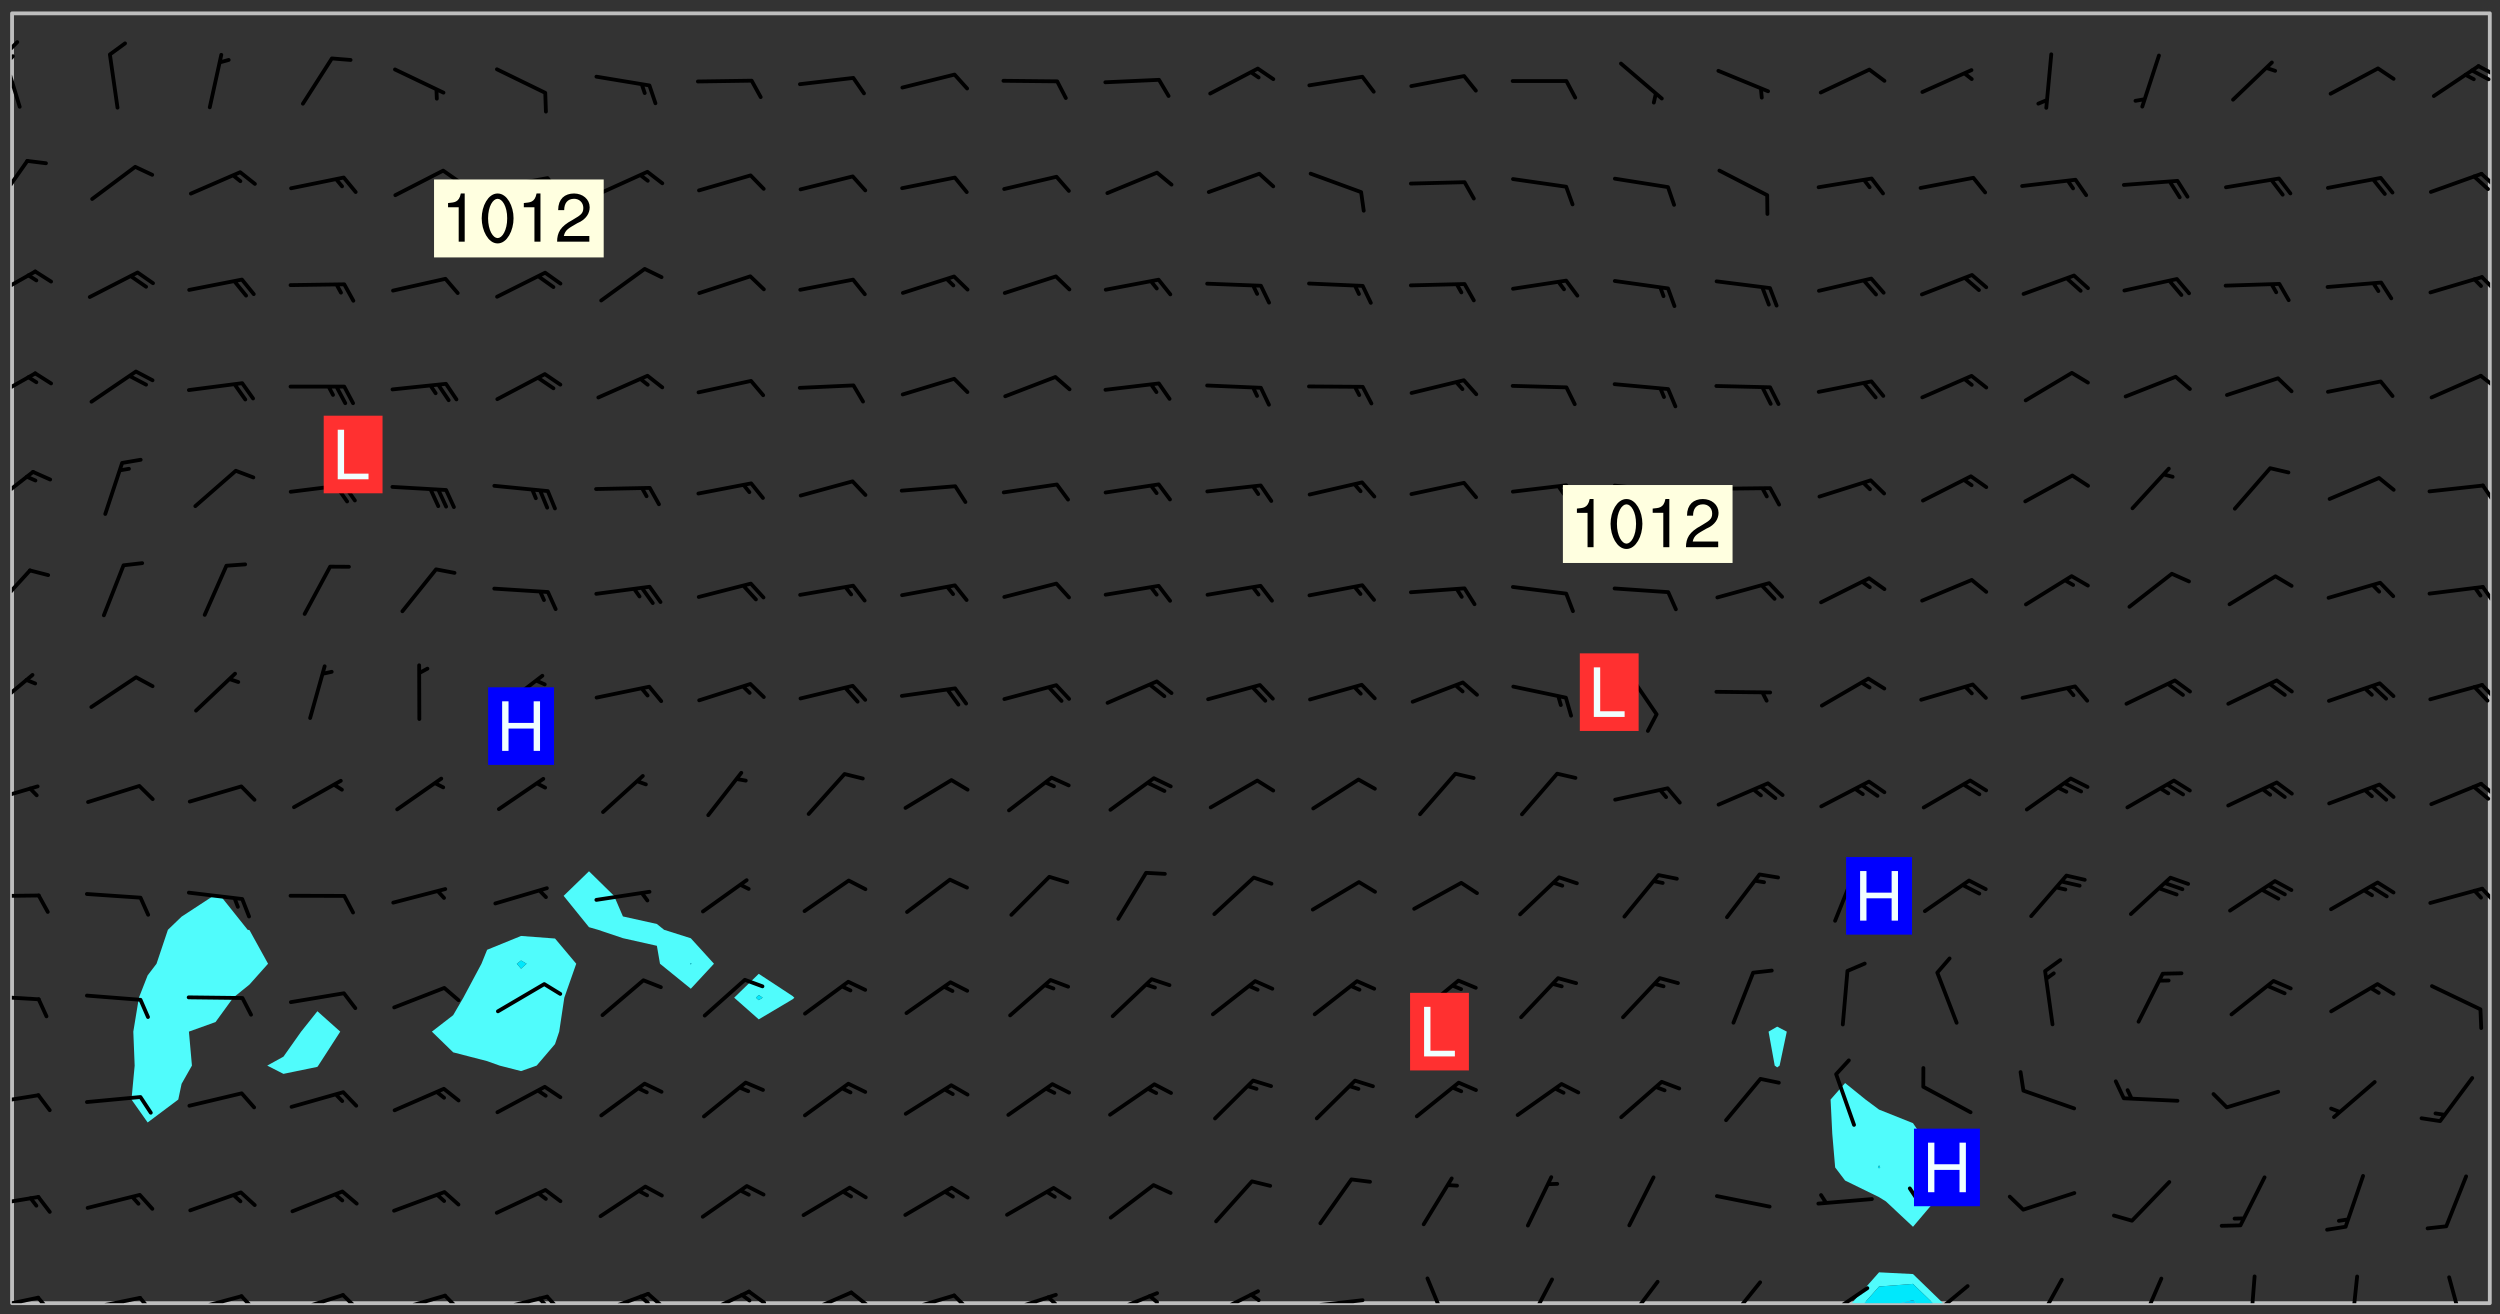 <svg xmlns="http://www.w3.org/2000/svg" role="img" xmlns:xlink="http://www.w3.org/1999/xlink" viewBox="142.45 309.95 326.84 171.84"><rect x="142.45" y="309.95" width="326.84" height="171.84" fill="#333333" stroke="none"/><defs><clipPath id="a"><path d="M144 311.672h1v168.656h-1zm0 0"/></clipPath><clipPath id="b"><path d="M144 311.672h324v168.656H144zm0 0"/></clipPath><clipPath id="c"><path d="M384 476h13v4.328h-13zm0 0"/></clipPath><clipPath id="d"><path d="M386 477h10v3.328h-10zm0 0"/></clipPath><clipPath id="e"><path d="M390 479h3v1.328h-3zm0 0"/></clipPath><clipPath id="f"><path d="M467 311.672h1v168.656h-1zm0 0"/></clipPath><clipPath id="g"><path d="M144 479h4v1.328h-4zm0 0"/></clipPath><clipPath id="h"><path d="M147 479h3v1.328h-3zm0 0"/></clipPath><clipPath id="i"><path d="M153 479h9v1.328h-9zm0 0"/></clipPath><clipPath id="j"><path d="M160 479h3v1.328h-3zm0 0"/></clipPath><clipPath id="k"><path d="M166 479h9v1.328h-9zm0 0"/></clipPath><clipPath id="l"><path d="M173 479h3v1.328h-3zm0 0"/></clipPath><clipPath id="m"><path d="M180 479h8v1.328h-8zm0 0"/></clipPath><clipPath id="n"><path d="M187 479h3v1.328h-3zm0 0"/></clipPath><clipPath id="o"><path d="M193 479h8v1.328h-8zm0 0"/></clipPath><clipPath id="p"><path d="M200 479h3v1.328h-3zm0 0"/></clipPath><clipPath id="q"><path d="M206 479h9v1.328h-9zm0 0"/></clipPath><clipPath id="r"><path d="M213 479h3v1.328h-3zm0 0"/></clipPath><clipPath id="s"><path d="M212 479h3v1.328h-3zm0 0"/></clipPath><clipPath id="t"><path d="M220 478h8v2.328h-8zm0 0"/></clipPath><clipPath id="u"><path d="M226 478h4v2.328h-4zm0 0"/></clipPath><clipPath id="v"><path d="M225 479h3v1.328h-3zm0 0"/></clipPath><clipPath id="w"><path d="M233 478h8v2.328h-8zm0 0"/></clipPath><clipPath id="x"><path d="M240 478h3v2.328h-3zm0 0"/></clipPath><clipPath id="y"><path d="M239 478h2v2.328h-2zm0 0"/></clipPath><clipPath id="z"><path d="M247 478h7v2.328h-7zm0 0"/></clipPath><clipPath id="A"><path d="M253 478h3v2.328h-3zm0 0"/></clipPath><clipPath id="B"><path d="M260 479h8v1.328h-8zm0 0"/></clipPath><clipPath id="C"><path d="M266 479h4v1.328h-4zm0 0"/></clipPath><clipPath id="D"><path d="M273 478h8v2.328h-8zm0 0"/></clipPath><clipPath id="E"><path d="M279 479h2v1.328h-2zm0 0"/></clipPath><clipPath id="F"><path d="M286 478h8v2.328h-8zm0 0"/></clipPath><clipPath id="G"><path d="M292 479h2v1.328h-2zm0 0"/></clipPath><clipPath id="H"><path d="M300 478h8v2.328h-8zm0 0"/></clipPath><clipPath id="I"><path d="M305 478h3v2.328h-3zm0 0"/></clipPath><clipPath id="J"><path d="M313 479h8v1.328h-8zm0 0"/></clipPath><clipPath id="K"><path d="M328 476h4v4.328h-4zm0 0"/></clipPath><clipPath id="L"><path d="M341 476h5v4.328h-5zm0 0"/></clipPath><clipPath id="M"><path d="M354 477h6v3.328h-6zm0 0"/></clipPath><clipPath id="N"><path d="M367 477h6v3.328h-6zm0 0"/></clipPath><clipPath id="O"><path d="M380 478h7v2.328h-7zm0 0"/></clipPath><clipPath id="P"><path d="M380 480h2v.328h-2zm0 0"/></clipPath><clipPath id="Q"><path d="M394 477h6v3.328h-6zm0 0"/></clipPath><clipPath id="R"><path d="M408 477h5v3.328h-5zm0 0"/></clipPath><clipPath id="S"><path d="M421 476h5v4.328h-5zm0 0"/></clipPath><clipPath id="T"><path d="M436 476h2v4.328h-2zm0 0"/></clipPath><clipPath id="U"><path d="M449 476h2v4.328h-2zm0 0"/></clipPath><clipPath id="V"><path d="M462 476h3v4.328h-3zm0 0"/></clipPath><clipPath id="W"><path d="M144 466h4v2h-4zm0 0"/></clipPath><clipPath id="X"><path d="M144 452h4v3h-4zm0 0"/></clipPath><clipPath id="Y"><path d="M144 439h4v2h-4zm0 0"/></clipPath><clipPath id="Z"><path d="M144 426h4v2h-4zm0 0"/></clipPath><clipPath id="aa"><path d="M466 425h2v4h-2zm0 0"/></clipPath><clipPath id="ab"><path d="M144 412h4v3h-4zm0 0"/></clipPath><clipPath id="ac"><path d="M466 412h2v3h-2zm0 0"/></clipPath><clipPath id="ad"><path d="M465 412h3v3h-3zm0 0"/></clipPath><clipPath id="ae"><path d="M144 397h3v6h-3zm0 0"/></clipPath><clipPath id="af"><path d="M466 399h2v3h-2zm0 0"/></clipPath><clipPath id="ag"><path d="M144 384h3v6h-3zm0 0"/></clipPath><clipPath id="ah"><path d="M466 386h2v3h-2zm0 0"/></clipPath><clipPath id="ai"><path d="M144 371h4v6h-4zm0 0"/></clipPath><clipPath id="aj"><path d="M466 373h2v3h-2zm0 0"/></clipPath><clipPath id="ak"><path d="M144 358h4v5h-4zm0 0"/></clipPath><clipPath id="al"><path d="M466 358h2v3h-2zm0 0"/></clipPath><clipPath id="am"><path d="M144 345h4v5h-4zm0 0"/></clipPath><clipPath id="an"><path d="M466 345h2v4h-2zm0 0"/></clipPath><clipPath id="ao"><path d="M144 330h3v7h-3zm0 0"/></clipPath><clipPath id="ap"><path d="M466 332h2v3h-2zm0 0"/></clipPath><clipPath id="aq"><path d="M144 316h2v9h-2zm0 0"/></clipPath><clipPath id="ar"><path d="M144 315h1v3h-1zm0 0"/></clipPath><clipPath id="as"><path d="M144 317h1v2h-1zm0 0"/></clipPath><clipPath id="at"><path d="M466 318h2v3h-2zm0 0"/></clipPath><clipPath id="au"><path d="M465 318h3v3h-3zm0 0"/></clipPath><g id="av" clip-path="url(#clip1)"><path fill="#fff" fill-opacity="0" fill-rule="evenodd" d="M0 0h1000v1000H0zm0 0"/><path fill="#d3d3d3" fill-opacity="0" fill-rule="evenodd" d="M162.152 355.867l-.234.293.059.234.117.172.176.234.293.348.113.059.117-.172.059-.234.176-.176.465-.176h.699l.234.293.289.816.059.176.176.23.352.234.699.699.172.176.234.348.234.41.289.582.41.465.23.234.234.176.117.23.176.293.172 1.164v.234l.059.289.059.117.117.117.348.41.117.172.176.176.176.234.117.172.172.352.059.234.234.406.234-.059-.176.176-.059.93h-.582l-.234-.113-.348.113-.117.117-.059.293-.059.176-.117.172-.465.293-.059.234-.059.113v.645l.059.172v.41l.059.059v.406l.059.406.117.176.059.059.23.641-.059.293v.699l-.059.582v.234l-.059.23-.055.352v1.922l.055.117h.426l-.367.117-.023.352.891 1.168 1.742.539 1.34.359v.539l.09.809.535.715 1.52.27.891-.086.09 1.164.535.18 1.16-.18 2.055-.984 1.16-.363 1.879-.176 1.695-.18-.18.719-1.516.086-1.25.09-.805.27-1.074.809.27.719.535.898-.18.625-.266.809.266 1.078.625.898.805.18 1.25-.18-.266.723.098.504.055.293v.172l.059.293v.406l.176.117.352.117h.406l.293-.176.113-.117.059-.117.117-.23.059-.176.352-.465.23-.176.176-.059.176.059.059.176.117.988.055.469.059.172.117.234.176.059.816.059h.289l.117.234.059.406.059.352v1.105l.117.293.117.348.289.699.176.352.582.754.352.176.172.059.469.234.641.465.348.234.293.176.293.055.23.062.816.348.293.176.113.172.352.352.117.176.523.641v.289l.059.352v.348l.059.352.059.289.117.059.172.059h.176l.582.234.176.117.176.289.176.234.113.234.293.23.117.117v.41l.059.055.289.234.234.117.059.117.117.172.059.117.23.234.059.176.234.059.117.059-.117.113-.059.117v.117l-.117.293-.117.289v.582l.176.117.117.059.059.117.117.117.113.059.176.348.059.352.059.406v.176l-.059.176-.117.699v.172l.117.176.293.293h.406l.176.117.117.172.117.293v.234h-.527l-.23-.234h-.234l-.176.059-.059.699.059.348.117.176.176.41.117.23.289.469.176.055h.523l.234.059.758.641.059.293v.234l.059.059.23.348v.352l-.117.172v.293l.293.289.293.176.172.059.293.176.293.117.582.406.289.234.293.176.219.16.016.012.23.176.641.523.176.234.117.176.176.176.113.172v.641l.117.176.469.117.582.117.234.059.23.113.293.117.113.059.586.352.289.172.176.062.176.055.176.059.699.352.289.176.234.055.289.176.234.117.641.406.293.117.172.059.234.059.41.059.23.059.234.117.059.172-.41.176.469.059.059.293.113.234.176.055.234.059.176.059.406.117.641.234.117.172.059.234v.176l-.059.117-.059.406.234.234.117.059.348.117.641.23.176.117.289.117.176.176.234.465.582 1.105.176.176.348.176.176.117.352.117 1.047.523.234.059.465.113.293.059.465.176.758.582.234.234.348.465.176.176.289.234.816.699.293.176.289.289.293.176.293.289.695.641.176.176.293.234.289.234.469.289.641.582.348.234.234.293.348.348.352.465.934.992.348.406.117.176.234.059.113.117.645.176.23.113.234.059.293.176.23.117.934.699.406.406.234.176.406.176.234.117.816.348.348.234.234.117.293.289.23.117.758.352.352.172.23.059.293.117.234.059.871.176h.816l.469.23.172.059.875.699.465.117.293.059.176.059.23.059.469.059.348.059.352.059.406.059h.293l.172.059v.23l.176.176h.293l.348.059.352.059.699.117h.641l.465-.234.293-.176.172-.117.41-.172.289-.176.934-.465.469-.293.523-.293.465-.172.465-.176 1.051-.465.289-.117.41-.117.289-.117.527-.176 1.516-.699.582-.348.289-.059.293-.059.348-.117.875-.23.352-.117h.113l.234-.059.875-.234.234-.059h.812l.352-.059.816-.117.172-.059.352-.055.293-.059.23-.059.816-.176.176-.059h.348l.234-.059.465-.117.758-.172.234-.059h.348l.41-.117.289-.059 1.285-.059h.289l.41-.059.23-.059h.176l.875-.117h.406l.41-.117h.348l.352-.113.871-.059h1.75l1.047.289.41.117.289.117.352.117.289.117 1.051.172.289.059h.293l.293.059.172.059.41.059.172.059.117.059h.117l.117.059.352.059h.113l.41.066 1.922.395 1.926.395 1.52.449 1.695.719 2.145.805 1.605-.719 1.43-.805 1.16-1.078 1.25-.449 3.035-.719 1.875-.359 2.145-1.348 2.234-1.254 2.5-1.258 1.695-.449 1.785-.18 1.16-.27.625.539 1.34-.27.715-.988.984-1.344.445-.18.805-.359 1.875-.539 1.785-.449 1.25-.27 1.16-.09 1.699-.09 1.961-.27 1.25-.09h.539l.625-.09h.891l2.145-.18 2.41-.18 2.59-.09 1.695.18 1.609.09 1.43.359 1.16.719 1.875.988 1.16 1.527.266.715.629.09.355.898.535.539.535 1.527 1.074.359h.535l-.805.535.09 1.707.715 2.695.891.805.895.988.715 1.258 1.785.539 1.52-.18.355 1.344 1.609-.805.98-.539.27.27.316-.215.219-.145.801.449.449-.359h.355l.535-.27.539-.719.535-.27.625-.988 1.16.449.84.371 1.395.617 1.695-.18h1.605l1.785.09.18-1.707.535-1.344.805.27.492.848.402.406-.09.539v.359l.715.449.711-.27h1.43l.359.988.445 1.258.715 1.344 1.25.629 1.695.629.715-.18.18-.539.98-.09.449.359.086 1.258-.266.629-.535.18v.539l.715.984.266.539.984.988.801 1.078-.266.359-.09.898-.625 2.332-.355 2.066-.09 1.793-.18.719-.09.539v1.438l-.98 1.883-.359 1.707-.535.898-.805 1.168-.266.539 2.055 1.254.086.359-.355.539-.09-.18v.809l.09 1.438-.445.715-1.074.094-.266.715.535.898.805.719 1.16.809 1.34.27.445.359-.355.449-1.789-.09-1.25-.449-.715-.719-.625-.09-.176 3.59-.188 1.309h89.359V311.703h-55.27v49.082l.762.125 3.289.543 2.023 2.836v2.754l2.352.332 2.348.332h4.051l-1.379 4.16-2.023.707-2.023.703-.543.344-2.594 1.617-.188.117-2.023-2.078-.73-2.742-2.672-2.078-1.375-3.5-.066-.082-1.957-2.672 2.75-1.418v-49.082H294.422v91.414l.117.031.133.012.074.074.105.047.09.059.086.059.09.059.297.297.059.09.031.117.027.117.016.137-.031.117-.059.09-.059.086-.043.105-.047.102-.027.121v.145l.176.27.148.148.074.086.074.074.043.105.062.09.059.086.043.105.059.09.047.102.043.105.059.086.117.18.074.074.062.086.059.09.043.105.059.09.059.086.062.09.059.09.043.102.117.18.074.074.059.086.074.074.09.059.105.047h.148l.133-.016.133.016.102-.047.074-.074.047-.102-.016-.133v-.148l-.047-.105-.027-.117-.047-.102-.027-.121-.043-.102-.062-.09-.043-.102-.043-.105-.031-.117-.016-.133-.012-.137.086-.059.059-.086.121-.031.043.105.016.133v.117l.059.102.059.09.09.059.148.148.059.09.043.105-.012.102.086.059.105.047.086.059.09.059.074.074-.117.027-.105.047-.086.059-.074.074-.059.09-.062.086-.027.121-.047.102-.043.105-.031.117-.012.133-.016.133v.148l.027.117.047.105.043.102.059.09.074.074.09.059.074.074.09.059.059.09.043.105.047.102.117.031.133.016h.148l.117-.031.105.043.043.105.047.102.027.121L299.5 410l.027.117.031.121.027.117.105.043.102.047.133-.016.148.148.062.086.074.074.07.074.09.062.105.043.102.043.117.031.137.016.117-.031.074-.074.027-.117-.012-.133-.031-.121-.027-.117.043-.105h.117l.09.062.117.027h.148l.133.016h.148l.133.016.133-.016h.148l.133-.016.133-.012.137.012.117-.027.133-.016.191-.059-.059.176-.016.133-.027.121-.016.133-.059.086-.133.016-.105.047-.105.043-.117.031-.117.027-.266.031h-.148l-.133.016-.074.074.059.086.148.148.117.18.074.07.09.062.09.059.086.059.09.059.102.043.105.062.105.043.086.059.105.047.102.043.18.117.059.09-.043.102-.047.105.016.133.223.223.059.09.043.102.031.121.043.102.016.133.031.117.012.137.031.117.148.148.102.043.105.043.117.031.133.016.137.016h.117l.117-.031.09-.059.043-.105.047-.102.043-.105.031-.117.012-.133v-.148l-.012-.133-.016-.133-.031-.117-.043-.105-.047-.105-.043-.102-.043-.105-.016-.133.016-.133.027-.117.031-.117.027-.121.047-.102.09-.059.086-.062.074-.074.09-.059.223-.223.059-.086.074-.074.117-.18.059-.086v-.148l-.074-.074-.102-.047-.105-.043-.102-.043-.059-.09-.047-.105-.027-.117.09-.059.117-.031.102-.043.18-.117.148-.148.012-.133-.012-.105-.09-.059-.133.016h-.148l-.133.016-.133-.016-.121-.031-.086-.059-.074-.074-.059-.09-.062-.086-.117-.18-.059-.086.031-.121.086-.059.121-.031.059-.086v-.121l-.031-.117-.059-.09-.059-.086-.047-.105-.027-.117-.016-.133.059-.09.074-.074.09-.059.117-.18.074-.074.059-.086.148-.148.121-.031.133-.016.133.016.074.074.043.105.016.133-.031.117-.117.031-.133.012-.148.148-.043.105-.047.102-.027.121-.031.117v.148l.031.117.043.105.059.09.074.07.074.074.117.031.121.027.117-.027.133-.016h.117l.09.059.074.074.047.105.059.086.102.047.133.016.105.043.086.059-.012.105-.074.074-.18.117-.059.09-.09.059-.07.074-.074.074-.062.09-.027.117-.016.133.016.133-.016.133v.148l.016.133.027.117.031.121.074.074.09.059.086.059.09.059.117.031v.086l-.102.047-.09.059-.266.031-.117.027h-.148l-.105.043-.102.047-.059.09-.062.234-.012.133-.031.121-.016.133v.293l-.012.133.012.137.016.133.133.016.133.012.121.031.086.059.074.074.047.105.043.102.016.133v.445l-.016.133v.445l.031.266.027.117.016.133.031.117.086.211.031.266v.148l-.031.117-.027.117-.031.121-.027.117-.031.117-.031.121-.012.133-.016.133.09.059.117-.031.102.016.047.105-.031.266v.441l-.043.105-.047.105-.043.102-.043.105-.059.086-.031.121-.043.117-.031.117-.016.133.016.133.059.09.105.047.086.059.059.086-.012.137-.031.117-.043.102v.445l-.016.133v.148l-.031.117-.043.105-.027.117-.047.105-.043.102-.031.121-.027.117-.031.133-.031.117-.027.117-.043.105-.031.117-.031.121-.012.133-.016.133v.297l.027.117v.148l.047.398.027.117.059.09.121.031h.148l.133-.016.059.09v.117l-.059.09-.09.059-.102.043-.105.047-.09.059-.086.059-.137.016-.117-.031-.133-.016-.102.047-.062.086-.012.137-.016.133-.031.117-.027.117-.016.133-.031.121v.297l.016.133.031.117v.148l.012.133v.148l-.027.117-.047.102-.027.121-.031.117-.059.09-.074.074-.102.043-.105.047-.117.027-.121.031-.102-.047.059-.086.105-.047.027-.117.031-.117.027-.121.031-.117v-.148l.016-.133-.031-.117-.043-.105-.105.016-.074.074-.102.043-.09.062-.074.074-.043.102-.016.133-.031.117L304.25 426l-.031.117-.027.117-.031.121-.027.117-.031.117-.043.105-.09.059h-.09l-.117-.031-.031-.086.016-.137-.031-.117v-.148l-.012-.133v-.148l-.062-.234-.027-.121-.043-.102-.047-.105-.059-.086-.059-.09-.043-.105-.062-.086-.148-.148-.07-.074-.105-.047-.105-.043-.102-.043-.297-.297-.09-.074-.086-.059-.105-.043-.09-.062-.086-.059-.105-.043-.09-.059-.086-.062-.074-.07-.105-.047-.086-.059-.105-.043-.09-.062-.102-.043-.105-.043-.086-.059-.105-.047-.105-.043-.102-.047-.09-.059-.102-.043-.105-.043-.09-.062-.117-.027-.133-.016-.133.016H299.75l-.133.016-.117-.031-.09-.059-.074-.074-.09-.059-.102-.047h-.148l-.121-.027-.102-.043-.074-.074-.117-.18-.09-.059-.102-.043-.09-.062-.105-.043-.09-.059-.086-.059-.105-.047-.059-.086-.059-.09-.043-.105-.047-.102-.074-.074-.086-.059-.074-.074-.09-.059-.223-.223-.043-.105-.031-.266.105-.043h.145l.105.043.074.074.09.059.086.059.105.047.09.059.148.148.07.074.148.148.062.086.074.074.086.059.074.074.09.062.09.059.086.059.27.176.102.047.105.043.102.043.047-.074.059-.086.074-.074.07-.074.105.043.074.074.059.09.043.102.047.105.043.105.121.027.117-.027.074-.09.043-.105.059-.09.074-.074.105-.043.117-.027.133.012.09.059.148.148.059.09.043.105.047.102.043.105.043.102.105.047.105.043.133.016.086-.059.059-.09.074-.074.105-.043.117.027.105.047.102.043.105.043.102.047.18.117v.117l-.016.133.016.133.016.137.059.086.102.047.121.027.117.031h.148l.117-.031.059-.09.18-.117.059-.09.074-.074.059-.086.117-.18.18-.117.117.031.09.059.043.074-.016.133v.117l.09.059h.148l.133-.016.133-.012.266-.031.105-.043.117-.031.121-.027.074-.074.07-.074.062-.09-.016-.105-.047-.102-.102-.043-.105-.016-.117.027-.266.031h-.148l-.074-.074-.09-.059-.117-.031-.117-.027-.133-.016h-.148l-.133.016h-.297l-.105-.047-.148-.148-.043-.102-.059-.09.223-.223.086-.059.105-.043.117-.031.133-.016.133.016.137.016.102.043.133-.012.09-.062.102-.043.062-.09-.047-.102-.09-.059-.117-.031-.102-.043-.059-.09-.062-.09v-.117l.016-.133.105-.047.074-.07v-.121l-.09-.059-.031-.117.09-.059.074-.074.043-.105.059-.09.047-.102.016-.133v-.148l-.047-.105-.043-.102-.09-.059-.133-.016-.102-.043-.137-.016-.117-.031h-.445l-.133-.016-.133-.012-.133-.016-.117-.031h-.148l-.133-.016-.133-.012-.266-.031-.121-.043-.086-.059-.074-.074v-.148l.012-.133.105-.047.102-.043.133-.016h.152l.133-.016h.293l.121.031.102.043.09.059.234.062.121-.047.09-.059.102-.043.133-.016.105.043.102.047.133.012.121-.027h.145l.121-.031.117-.027.105-.047.074-.074.086-.059.148-.148.059-.086.047-.105.027-.117.016-.105-.102-.043-.09-.059-.117-.031-.105-.043-.09-.062-.074-.086-.074-.074-.102-.043-.105-.047-.102-.043-.059-.09-.047-.102-.086-.211-.062-.086-.059-.09-.074-.074-.086-.059h-.27l-.117.031-.09.059-.102.043-.133.016-.105-.016-.027-.117-.062-.09-.117-.031-.102-.043-.148-.148-.031-.117-.016-.105.074-.074.18-.117.117-.027.117-.031.137.016.102.043.105.043.102.047.105.043.117.031.133.016.117.027.133.016.105-.016.09-.059-.074-.074-.105-.043-.074-.074-.074-.09-.148-.148-.086-.059-.09-.059-.074-.074-.09-.059-.102-.047-.121-.027-.102-.047-.105-.043-.117-.031-.102-.043-.121-.031h-.148l-.117.031-.105.043-.086.062-.18.117-.086.059-.09.059-.105.047-.086.059-.105.043-.102.043-.105.047-.074.074-.059.09-.059.086-.047.105-.059.086-.074.074-.133-.012-.117-.031h-.117l-.074.074-.09.059-.074.074-.09.059-.086.059-.105.047-.102.043-.137.016-.102-.043-.148-.148-.105-.047h-.086l-.105.047-.102.043-.121.031-.117-.031-.074-.074v-.117l.031-.121.074-.07.059-.09.074-.074.117-.031.105-.043h.293l.133-.016.137-.016.102-.043.09-.059.102-.047.09-.059.133-.012.09.059.133.012.09-.059.086-.059.105-.043.09-.059.086-.062.09-.059.148-.148.059-.086.059-.09.105-.043.133-.016.117.027.121.031.059-.059.059-.09.031-.266.027-.117.105.012.133.016.102-.043.09-.059.059-.09.074-.074.059-.09.047-.102.012-.133-.012-.133-.047-.105-.148-.148-.059-.09-.059-.086-.043-.105v-.445l.016-.133v-.148l.012-.133-.059-.059-.09.059-.102-.043-.18-.117-.086-.059-.062-.09-.059-.09-.074-.074-.086-.059-.121.031-.102.012-.105.047-.086.059-.105.043-.148.148-.09.059-.086.059-.09.062-.105.043-.133.016v-.121l.105-.043.117-.031.074-.07.043-.105v-.148l-.027-.117-.148-.148-.133-.016h-.148l-.117.031-.105.043-.102.043-.09.062-.117.027-.074-.074.012-.133-.043-.102-.043-.105-.09-.059-.117.027-.121.031-.117.031-.102.043-.121.031-.102.043-.105.043-.09.059-.102.016v-.117l.016-.133-.059-.09-.074.043-.148.148-.059.09-.074.074-.047.105-.043.102-.074.074-.059.09-.074.074-.059.086-.074.074-.09.062-.074.07-.074.074-.102.016-.133.016-.105-.043v-.121l.148-.148.043-.102.059-.09.047-.102.043-.105.059-.09.031-.117.043-.102.031-.121.027-.117.047-.105.043-.102.043-.105.074-.07.09-.062.09-.059.102-.043h.297l.266-.031.105-.043-.074-.074-.117-.031-.105-.043-.09-.059-.102-.047-.09-.059-.102-.043-.105-.043-.09-.062-.086-.059-.105-.043-.102-.043-.121-.031-.117-.031-.102-.043L297.5 410.25l-.102-.043-.09-.059-.043-.105-.016-.133.102-.043.133-.016.137.016.133-.016.102-.043.059-.09.016-.105-.09-.059-.074-.074-.102-.043-.09-.059-.148-.148-.043-.105-.016-.133v-.293l-.059-.09-.09-.059-.074-.074-.043-.105-.031-.117-.059-.09-.074-.074-.117-.027-.074-.074-.09-.059-.09-.062-.086-.059-.074-.074-.059-.086-.047-.105-.086-.059-.148-.148-.195-.059-.133.016-.102.043-.074.074-.047.102-.043.105-.059.09-.059.086-.297.297-.09.059h-.086l-.062-.086-.043-.105.031-.117.059-.09.027-.117-.012-.133-.09-.062-.105.047-.117.027-.117.031-.27.176-.102.047-.117.027-.105.047-.09.059-.102.043-.059-.086-.047-.105.016-.133.047-.105.07-.074.074-.07.059-.09v-.148l-.043-.105h-.238l-.102.047-.031.117-.027.117-.031.121-.074.043-.133.016-.074-.047-.043-.102-.043-.105-.047-.102-.043-.105-.121.031-.102.043-.133.016-.117.031-.105.043-.09.059-.102.047-.121.027-.133.016-.102-.043-.059-.09-.047-.105-.043-.102-.043-.105v-.117l.059-.09.086-.059.18-.117.102-.047.105-.043.105-.059.102-.043.09-.062.102-.043.105-.059.102-.047.09-.059.105-.043.102-.043.09-.062.102-.043.137-.016.117.031.102.043.121.031.102.043.105.047.102.043.105.043.102.047.105.043.102.043.105.047.086.059.105.043.117.031.105.043.102.047.09.059.105.043.102.043.105.047.117.027.102.047.121.027h.148l.086-.059.016-.102.059-.09-.027-.117-.074-.074-.117-.18-.074-.074-.09-.074-.18-.117-.086-.059-.105-.043-.102-.047-.27-.176-.059-.09-.074-.074-.059-.09-.043-.102-.031-.117-.016-.137v-.562l-.012-.133-.016-.133-.031-.117-.016-.133-.012-.133-.031-.121-.223-.223-.059-.086-.016-.105.031-.117.133-.016v-91.414H172.992v1.453l-.059.234-.352 1.051-.172.523-.117.348-.176.41-.117.172-.234.293-.23.059h-.352l-.117.059-.23.406v.293l.117.176.23.23.117.234.641.758.293.465.176.234.23.352.234.348.641.816.176.465.172.41.117.695.176.469.117 1.398.059.465v.875l.117 1.047v4.781l-.059.465-.352 1.281-.176.523-.113.41-.352.93L172.934 336l-.234.582-.117.176-.172.348-.176.406-.352.816-.059.293-.113.293-.117.289-.059.176-.117.875-.059.406-.059.117-.059.176-.059.172-.23.527-.117.172v.234l-.117.234-.059.172-.176.586v.289l-.059.176v.293l-.059.113-.059.527v.172l-.055.234v2.621l-.176.816-.117.176-.176.234-.117.172-.113.234-.586.934-.23.289-.293.465-.176.234-.289.352-.352.699-.113.23-.176.41-.176.23-.406.527-.816.699-.293.172-.289.234-.176.117-.176.176-.523.406-.527.176-.172.176-.234.055-.641.176h-.758m12.211 31.023l-1.074.449.359.895 1.25-.715.445-.539-.98-.09"/><path fill="#d3d3d3" fill-opacity="0" fill-rule="evenodd" d="M201.508 416.598h-.895l.449.629.98.359.805-.09.445-.988-.176.09-.715-.355-.895.355m154.621 59.07l-.059-.523v-.293l.113-.293.059-.23.469-.469h.113l.117-.113.117-.059h.176l.234-.059h.348l.234.059.117.059.23.172.059.176.117.582v.293l-.117.176-.172.289-.176.176-.527.523-.23.234-.117.059h-.176l-.117-.059-.406-.293-.176-.117-.117-.059-.059-.113-.055-.117m6.641-10.957l-.059-.172v-1.109l.059-.172.176-.059.172-.059h.176l.234-.059.117.059.059.699-.059.172-.117.176-.117.059-.234.523-.113.059h-.234l-.059-.117m9.613-14.391l-.117-.176v-.699l.293-.875.117-.172.176-.352.113-.23.117-.293.352-.758.117-.23.172-.234h.176l.117-.059h.641l.117.059.234.234.172.113.352.293.117.117.113.176v.113l.117.059.117.117v.699l-.059.176v.23l-.059.176-.348 1.051-.117.23-.117.234-.117.059-.23.234-.641.289h-.875l-.41-.117-.641-.465"/><path fill="none" stroke="#bebebe" stroke-linecap="round" stroke-linejoin="round" stroke-miterlimit="10" stroke-width=".5" d="M467.957 311.695H144.027v168.625h323.93v-168.625"/><g clip-path="url(#a)"><path fill="#fff" fill-opacity="0" fill-rule="evenodd" d="M144 475.891v4.438h.004H144V311.672h.004H144v164.219"/></g><g clip-path="url(#b)"><path fill="#fff" fill-opacity="0" fill-rule="evenodd" d="M144.004 480.328V311.672h26.625v115.23l-.281.168-4.156 2.719-1.789 1.719-1.488 4.438-1.16 1.52-1.145 2.918-.73 4.438.176 4.441-.414 4.438 2.113 3 4.004-3 .434-2.055 1.352-2.383-.395-4.441 3.48-1.25 2.316-3.188 2.121-1.715 2.43-2.723-2.43-4.398-.238-.039-3.543-4.438-.656-.168V311.672h13.316v130.48l-2.125 2.668-2.312 3.273-2.121 1.168 2.121 1.082 4.438-.918.121-.164 2.867-4.441-2.988-2.668V311.672h26.629V432.312l-4.438 1.809-.738 1.824-2.371 4.438-1.328 2.285-2.785 2.152 2.785 2.707 4.438 1.148 1.637.586 2.801.719 2.039-.719 2.402-2.816.547-1.625.668-4.438 1.559-4.438-2.773-3.297-4.441-.336V311.672h8.879v112.184l-3.316 3.215 3.316 4.098 1.176.34 3.262 1.098 4.438.996.406 2.344 4.031 3.27 3.027-3.27-3.027-3.328-3.496-1.109-.941-.758-4.438-.988-1.16-2.691-3.277-3.215v-112.184h22.191v125.59l-3.211 3.121 3.211 2.836 4.438-2.633.219-.203-.219-.207-4.438-2.914V311.672h133.148v132.496l-1.129.652.805 4.441.324.234.316-.234.938-4.441-1.254-.652v-132.496h8.879v139.867l-1.898 2.16.219 4.438.379 4.438 1.301 1.715 4.438 2.172.895.555 3.543 3.32 2.812-3.32-1.832-4.441-.062-4.438-.918-1.352-4.438-1.77-1.766-1.316-2.672-2.16V311.672h84.324v168.656h-71.516l-3.934-3.812-4.438-.227-3.574 4.039H144.004"/></g><path fill="#50fcfc" fill-rule="evenodd" d="M161.754 456.699l-2.113-3 .414-4.438-.176-4.441.73-4.438 1.145-2.918 1.16-1.52 1.488-4.438 1.789-1.719 4.156-2.719.281-.168.656.168 3.543 4.438.238.039 2.43 4.398-2.43 2.723-2.121 1.715-2.316 3.188-3.48 1.25.395 4.441-1.352 2.383-.434 2.055-4.004 3m17.754-6.355l-2.121-1.082 2.121-1.168 2.312-3.273 2.125-2.668 2.988 2.668-2.867 4.441-.121.164-4.438.918m22.191-2.816l-2.785-2.707 2.785-2.152 1.328-2.285 2.371-4.438.738-1.824 4.438-1.809v3.207l-.562.426.562.648.723-.648-.723-.426v-3.207l4.441.336 2.773 3.297-1.559 4.438-.668 4.438-.547 1.625-2.402 2.816-2.039.719-2.801-.719-1.637-.586-4.438-1.148"/><path fill="#00e8fc" fill-rule="evenodd" d="M210.574 436.594l-.562-.648.562-.426.723.426-.723.648"/><path fill="#50fcfc" fill-rule="evenodd" d="M219.453 431.168l-3.316-4.098 3.316-3.215 3.277 3.215 1.16 2.691 4.438.988.941.758 3.496 1.109v3.238l-.109.09.109.09.086-.09-.086-.09v-3.238l3.027 3.328-3.027 3.27-4.031-3.27-.406-2.344-4.438-.996-3.262-1.098-1.176-.34"/><path fill="#00e8fc" fill-rule="evenodd" d="M232.766 436.035l-.109-.09.109-.09.086.09-.086.09"/><path fill="#50fcfc" fill-rule="evenodd" d="M241.645 443.219l-3.211-2.836 3.211-3.121v2.766l-.367.355.367.324.52-.324-.52-.355v-2.766l4.438 2.914.219.207-.219.203-4.438 2.633"/><path fill="#00e8fc" fill-rule="evenodd" d="M241.645 440.707l-.367-.324.367-.355.52.355-.52.324"/><path fill="#50fcfc" fill-rule="evenodd" d="M374.469 449.262l-.805-4.441 1.129-.652 1.254.652-.938 4.441-.316.234-.324-.234m7.523 8.875l-.219-4.438 1.898-2.16 2.672 2.16 1.766 1.316v7.285l-.152.273.152.121.152-.121-.152-.273v-7.285l4.438 1.77.918 1.352.062 4.438 1.832 4.441-2.812 3.32-3.543-3.32-.895-.555-4.438-2.172-1.301-1.715-.379-4.438"/><g clip-path="url(#c)"><path fill="#50fcfc" fill-rule="evenodd" d="M384.535 480.328h1.641l1.934-2.184 4.438-.344 2.609 2.527h1.324l-3.934-3.812-4.438-.227-3.574 4.039"/></g><path fill="#00e8fc" fill-rule="evenodd" d="M388.109 462.695l-.152-.121.152-.273.152.273-.152.121"/><g clip-path="url(#d)"><path fill="#00e8fc" fill-rule="evenodd" d="M386.176 480.328l1.934-2.184 4.438-.344 2.609 2.527h-2.211l-.398-.387-1.691.387h-4.68"/></g><g clip-path="url(#e)"><path fill="#00d4fc" fill-rule="evenodd" d="M390.855 480.328l1.691-.387.398.387h-2.09"/></g><g clip-path="url(#f)"><path fill="#fff" fill-opacity="0" fill-rule="evenodd" d="M467.996 480.328H468V311.672h-.004H468v168.656h-.004"/></g><g clip-path="url(#g)"><path fill="none" stroke="#000" stroke-linecap="round" stroke-linejoin="round" stroke-miterlimit="10" stroke-width=".5" d="M147.438 479.605l-6.875 1.445"/></g><g clip-path="url(#h)"><path fill="none" stroke="#000" stroke-linecap="round" stroke-linejoin="round" stroke-miterlimit="10" stroke-width=".5" d="M147.438 479.605l1.574 1.887"/></g><g clip-path="url(#i)"><path fill="none" stroke="#000" stroke-linecap="round" stroke-linejoin="round" stroke-miterlimit="10" stroke-width=".5" d="M160.758 479.629l-6.887 1.402"/></g><g clip-path="url(#j)"><path fill="none" stroke="#000" stroke-linecap="round" stroke-linejoin="round" stroke-miterlimit="10" stroke-width=".5" d="M160.758 479.629l1.562 1.891"/></g><g clip-path="url(#k)"><path fill="none" stroke="#000" stroke-linecap="round" stroke-linejoin="round" stroke-miterlimit="10" stroke-width=".5" d="M174.023 479.414l-6.785 1.828"/></g><g clip-path="url(#l)"><path fill="none" stroke="#000" stroke-linecap="round" stroke-linejoin="round" stroke-miterlimit="10" stroke-width=".5" d="M174.023 479.414l1.676 1.793"/></g><g clip-path="url(#m)"><path fill="none" stroke="#000" stroke-linecap="round" stroke-linejoin="round" stroke-miterlimit="10" stroke-width=".5" d="M187.293 479.262l-6.695 2.133"/></g><g clip-path="url(#n)"><path fill="none" stroke="#000" stroke-linecap="round" stroke-linejoin="round" stroke-miterlimit="10" stroke-width=".5" d="M187.293 479.262l1.754 1.719"/></g><g clip-path="url(#o)"><path fill="none" stroke="#000" stroke-linecap="round" stroke-linejoin="round" stroke-miterlimit="10" stroke-width=".5" d="M200.633 479.34l-6.742 1.977"/></g><g clip-path="url(#p)"><path fill="none" stroke="#000" stroke-linecap="round" stroke-linejoin="round" stroke-miterlimit="10" stroke-width=".5" d="M200.633 479.34l1.715 1.754"/></g><g clip-path="url(#q)"><path fill="none" stroke="#000" stroke-linecap="round" stroke-linejoin="round" stroke-miterlimit="10" stroke-width=".5" d="M213.98 479.469l-6.812 1.723"/></g><g clip-path="url(#r)"><path fill="none" stroke="#000" stroke-linecap="round" stroke-linejoin="round" stroke-miterlimit="10" stroke-width=".5" d="M213.98 479.469l1.648 1.816"/></g><g clip-path="url(#s)"><path fill="none" stroke="#000" stroke-linecap="round" stroke-linejoin="round" stroke-miterlimit="10" stroke-width=".5" d="M212.992 479.719l.824.906"/></g><g clip-path="url(#t)"><path fill="none" stroke="#000" stroke-linecap="round" stroke-linejoin="round" stroke-miterlimit="10" stroke-width=".5" d="M227.184 479.105l-6.586 2.449"/></g><g clip-path="url(#u)"><path fill="none" stroke="#000" stroke-linecap="round" stroke-linejoin="round" stroke-miterlimit="10" stroke-width=".5" d="M227.184 479.105l1.836 1.629"/></g><g clip-path="url(#v)"><path fill="none" stroke="#000" stroke-linecap="round" stroke-linejoin="round" stroke-miterlimit="10" stroke-width=".5" d="M226.227 479.461l.918.812"/></g><g clip-path="url(#w)"><path fill="none" stroke="#000" stroke-linecap="round" stroke-linejoin="round" stroke-miterlimit="10" stroke-width=".5" d="M240.371 478.805l-6.332 3.051"/></g><g clip-path="url(#x)"><path fill="none" stroke="#000" stroke-linecap="round" stroke-linejoin="round" stroke-miterlimit="10" stroke-width=".5" d="M240.371 478.805l1.977 1.449"/></g><g clip-path="url(#y)"><path fill="none" stroke="#000" stroke-linecap="round" stroke-linejoin="round" stroke-miterlimit="10" stroke-width=".5" d="M239.449 479.246l.988.727"/></g><g clip-path="url(#z)"><path fill="none" stroke="#000" stroke-linecap="round" stroke-linejoin="round" stroke-miterlimit="10" stroke-width=".5" d="M253.742 478.926l-6.445 2.805"/></g><g clip-path="url(#A)"><path fill="none" stroke="#000" stroke-linecap="round" stroke-linejoin="round" stroke-miterlimit="10" stroke-width=".5" d="M253.742 478.926l1.922 1.527"/></g><g clip-path="url(#B)"><path fill="none" stroke="#000" stroke-linecap="round" stroke-linejoin="round" stroke-miterlimit="10" stroke-width=".5" d="M267.199 479.316l-6.727 2.023"/></g><g clip-path="url(#C)"><path fill="none" stroke="#000" stroke-linecap="round" stroke-linejoin="round" stroke-miterlimit="10" stroke-width=".5" d="M267.199 479.316l1.727 1.742"/></g><g clip-path="url(#D)"><path fill="none" stroke="#000" stroke-linecap="round" stroke-linejoin="round" stroke-miterlimit="10" stroke-width=".5" d="M280.488 479.23l-6.676 2.195"/></g><g clip-path="url(#E)"><path fill="none" stroke="#000" stroke-linecap="round" stroke-linejoin="round" stroke-miterlimit="10" stroke-width=".5" d="M279.516 479.551l.887.848"/></g><g clip-path="url(#F)"><path fill="none" stroke="#000" stroke-linecap="round" stroke-linejoin="round" stroke-miterlimit="10" stroke-width=".5" d="M293.723 479.012l-6.512 2.637"/></g><g clip-path="url(#G)"><path fill="none" stroke="#000" stroke-linecap="round" stroke-linejoin="round" stroke-miterlimit="10" stroke-width=".5" d="M292.773 479.395l.941.789"/></g><g clip-path="url(#H)"><path fill="none" stroke="#000" stroke-linecap="round" stroke-linejoin="round" stroke-miterlimit="10" stroke-width=".5" d="M306.922 478.758l-6.285 3.141"/></g><g clip-path="url(#I)"><path fill="none" stroke="#000" stroke-linecap="round" stroke-linejoin="round" stroke-miterlimit="10" stroke-width=".5" d="M306.008 479.215l1 .711"/></g><g clip-path="url(#J)"><path fill="none" stroke="#000" stroke-linecap="round" stroke-linejoin="round" stroke-miterlimit="10" stroke-width=".5" d="M320.586 479.934l-6.98.789"/></g><g clip-path="url(#K)"><path fill="none" stroke="#000" stroke-linecap="round" stroke-linejoin="round" stroke-miterlimit="10" stroke-width=".5" d="M331.75 483.578l-2.68-6.496"/></g><g clip-path="url(#L)"><path fill="none" stroke="#000" stroke-linecap="round" stroke-linejoin="round" stroke-miterlimit="10" stroke-width=".5" d="M342.094 483.438l3.266-6.219"/></g><g clip-path="url(#M)"><path fill="none" stroke="#000" stroke-linecap="round" stroke-linejoin="round" stroke-miterlimit="10" stroke-width=".5" d="M354.922 483.133l4.238-5.609"/></g><g clip-path="url(#N)"><path fill="none" stroke="#000" stroke-linecap="round" stroke-linejoin="round" stroke-miterlimit="10" stroke-width=".5" d="M368.152 483.062l4.41-5.469"/></g><g clip-path="url(#O)"><path fill="none" stroke="#000" stroke-linecap="round" stroke-linejoin="round" stroke-miterlimit="10" stroke-width=".5" d="M380.766 482.301l5.812-3.945"/></g><g clip-path="url(#P)"><path fill="none" stroke="#000" stroke-linecap="round" stroke-linejoin="round" stroke-miterlimit="10" stroke-width=".5" d="M381.609 481.727l-1.086-.57"/></g><g clip-path="url(#Q)"><path fill="none" stroke="#000" stroke-linecap="round" stroke-linejoin="round" stroke-miterlimit="10" stroke-width=".5" d="M394.281 482.574l5.41-4.488"/></g><g clip-path="url(#R)"><path fill="none" stroke="#000" stroke-linecap="round" stroke-linejoin="round" stroke-miterlimit="10" stroke-width=".5" d="M408.598 483.402l3.406-6.148"/></g><g clip-path="url(#S)"><path fill="none" stroke="#000" stroke-linecap="round" stroke-linejoin="round" stroke-miterlimit="10" stroke-width=".5" d="M422.219 483.551l2.797-6.445"/></g><g clip-path="url(#T)"><path fill="none" stroke="#000" stroke-linecap="round" stroke-linejoin="round" stroke-miterlimit="10" stroke-width=".5" d="M436.656 483.832l.551-7.008"/></g><g clip-path="url(#U)"><path fill="none" stroke="#000" stroke-linecap="round" stroke-linejoin="round" stroke-miterlimit="10" stroke-width=".5" d="M449.883 483.824l.73-6.988"/></g><g clip-path="url(#V)"><path fill="none" stroke="#000" stroke-linecap="round" stroke-linejoin="round" stroke-miterlimit="10" stroke-width=".5" d="M464.484 483.719l-1.844-6.781"/></g><g clip-path="url(#W)"><path fill="none" stroke="#000" stroke-linecap="round" stroke-linejoin="round" stroke-miterlimit="10" stroke-width=".5" d="M147.465 466.438l-6.93 1.152"/></g><path fill="none" stroke="#000" stroke-linecap="round" stroke-linejoin="round" stroke-miterlimit="10" stroke-width=".5" d="M147.465 466.438l1.492 1.949m-2.5-1.781l.746.973m13.52-1.414l-6.816 1.699m6.816-1.699l1.645 1.824m-2.637-1.578l.824.914m13.387-1.484l-6.621 2.348m6.621-2.348l1.809 1.656m-2.773-1.316l.906.828m13.328-1.289l-6.531 2.59m6.531-2.59l1.871 1.586m-2.82-1.211l.934.797m13.359-1.098l-6.59 2.441m6.59-2.441l1.832 1.633m-2.789-1.277l.914.816m13.242-1.445l-6.359 2.988m6.359-2.988l1.965 1.469m-2.891-1.035l.984.734m13.008-1.609l-5.863 3.871m5.863-3.871l2.156 1.172m-3.008-.609l1.078.586m13.039-1.223l-5.762 4.02m5.762-4.02l2.184 1.117m-3.02-.535l1.09.559m13.199-.93L247.5 468.812m6.039-3.598l2.098 1.273m-2.977-.75l1.051.637m13.156-1.141l-6.062 3.559m6.062-3.559l2.09 1.285m-2.973-.766l1.043.641m13.168-1.137l-6.09 3.512m6.09-3.512l2.078 1.305m-2.965-.793l1.039.652m12.914-1.535l-5.594 4.254m5.594-4.254l2.23 1.027m10.633-1.516l-4.688 5.23m4.688-5.23l2.383.586m10.617-.84l-4.059 5.738m4.059-5.738l2.434.309m10.684-.438l-3.664 5.996m3.133-5.125l1.223.074m12.324-1.109l-3.062 6.324m2.617-5.406l1.223-.043m12.59-.852l-3.168 6.277m11.453-3.828l6.891 1.379m6.371-.395l7-.59m-5.984.504l-.664-1.031m12.965 1.172l6.996-.699m-6.996.699l-1.359-2.043m14.832 2.781l6.68-2.176m-6.68 2.176l-1.766-1.703m15.98 3.145l4.879-5.059m-4.879 5.059l-2.359-.676m16.539 1.285l3.152-6.277m-3.152 6.277l-2.453.059m2.914-.969l-1.227.027m14.516 1.066l2.281-6.645m-2.281 6.645l-2.422.387m2.754-1.352l-1.211.191m14.035.715l2.598-6.527m-2.598 6.527l-2.438.27"/><g clip-path="url(#X)"><path fill="none" stroke="#000" stroke-linecap="round" stroke-linejoin="round" stroke-miterlimit="10" stroke-width=".5" d="M147.469 453.137l-6.938 1.121"/></g><path fill="none" stroke="#000" stroke-linecap="round" stroke-linejoin="round" stroke-miterlimit="10" stroke-width=".5" d="M147.469 453.137l1.484 1.957m11.859-1.723l-6.996.656m6.996-.656l1.352 2.051m11.883-2.535l-6.836 1.625m6.836-1.625l1.625 1.84m11.652-1.988l-6.758 1.918m6.758-1.918l1.699 1.77m-2.68-1.488l.848.883m13.289-1.609l-6.441 2.809m6.441-2.809l1.922 1.527m-2.859-1.117l.961.762m13.168-1.43l-6.191 3.324m6.191-3.324l2.039 1.363m-2.941-.879l1.02.684m12.934-1.582l-5.668 4.156m5.668-4.156l2.211 1.066m-3.035-.461l1.105.531m12.93-1.273l-5.457 4.426m5.457-4.426l2.262.961m-3.055-.316l1.129.48m13.09-.98l-5.68 4.141m5.68-4.141l2.207 1.074m-3.031-.473l1.102.539m13.176-.938l-5.953 3.734m5.953-3.734l2.125 1.223m-2.992-.68l1.062.613m13.023-1.301l-5.762 4.023m5.762-4.023l2.184 1.113m-3.023-.527l1.094.555m13.078-1.121l-5.793 3.98m5.793-3.98l2.176 1.137m-3.02-.555l1.086.566m12.668-1.633l-4.984 4.953m4.984-4.953l2.344.723m-3.07-.004l1.172.363m12.879-1.074l-5.004 4.934m5.004-4.934l2.34.734m-3.066-.016l1.168.367m13.109-.82l-5.477 4.402m5.477-4.402l2.258.969m-3.055-.328l1.129.484m13.117-.949l-5.742 4.055m5.742-4.055l2.188 1.105m-3.023-.516l1.094.555m12.832-1.43l-5.293 4.625m5.293-4.625l2.293.871m-3.062-.199l1.145.438M372.605 451l-4.496 5.398M372.605 451l2.402.5m7.492-1.113l2.34 6.625m-2.34-6.625l1.66-1.809m9.734 3.453l6.184 3.332m-6.184-3.332l.012-2.453m13.078 2.957l6.633 2.324m-6.633-2.324l-.371-2.426m13.492 3.426l7.02.328m-7.02-.328l-1.047-2.219m2.07 2.266l-.523-1.109m12.965 2.246l6.723-2.039m-6.723 2.039l-1.734-1.738m15.75 3.012l5.324-4.586m-4.551 3.918l-1.145-.445m14.246 1.637l4.199-5.633m-4.199 5.633l-2.426-.371m3.039-.449l-1.215-.184"/><g clip-path="url(#Y)"><path fill="none" stroke="#000" stroke-linecap="round" stroke-linejoin="round" stroke-miterlimit="10" stroke-width=".5" d="M147.508 440.594l-7.016-.418"/></g><path fill="none" stroke="#000" stroke-linecap="round" stroke-linejoin="round" stroke-miterlimit="10" stroke-width=".5" d="M147.508 440.594l1.02 2.23m12.289-2.164l-7.004-.551m7.004.551l.98 2.25m12.348-2.484l-7.027-.086m7.027.086l1.125 2.184m12.141-2.805l-6.93 1.16m6.93-1.16l1.492 1.945m11.633-2.641l-6.551 2.547m6.551-2.547l1.859 1.602m11.211-2.105l-6.059 3.559m6.059-3.559l2.09 1.281m10.871-1.781l-5.352 4.559m5.352-4.559l2.281.902m10.98-.961l-5.246 4.676m5.246-4.676l2.301.852m11.219-.598l-5.656 4.168m5.656-4.168l2.215 1.059m-3.035-.453l1.105.531m13.078-1.07l-5.754 4.031m5.754-4.031l2.188 1.113m-3.023-.527l1.094.559m12.824-1.441l-5.285 4.625m5.285-4.625l2.297.871m-3.062-.199l1.145.438m12.844-1.215l-5.098 4.836m5.098-4.836l2.324.777m-3.066-.074l1.164.391m13.109-.844l-5.531 4.336m5.531-4.336l2.242.996m-3.047-.363l1.121.496m13-1.125l-5.535 4.332m5.535-4.332l2.242.992m-3.047-.363l1.121.496m12.941-1.195l-5.422 4.473m5.422-4.473l2.266.938m-3.055-.289l1.133.469m12.676-1.438l-4.828 5.109m4.828-5.109l2.363.652m-3.066.094l1.184.324m12.828-1.074l-4.816 5.117m4.816-5.117l2.367.648m-3.066.098l1.184.324m11.711-1.781l-2.574 6.539m2.574-6.539l2.438-.277m9.895.047l-.609 7m.609-7l2.258-.961m9.488 1.184l2.527 6.555m-2.527-6.555l1.605-1.855m12.488 1.652l.969 6.961m-.969-6.961l1.988-1.438m-1.848 2.453l.996-.723m14.242.051l-3.16 6.277m3.16-6.277l2.453-.055m-2.91.969l1.227-.027m13.715.062l-5.496 4.375m5.496-4.375l2.25.977m-3.051-.34l2.254.977m12.141-1.207l-6.055 3.566m6.055-3.566l2.094 1.281m-2.973-.766l1.043.641m13.293 2.145l-6.336-3.035m6.336 3.035l.102 2.449"/><g clip-path="url(#Z)"><path fill="none" stroke="#000" stroke-linecap="round" stroke-linejoin="round" stroke-miterlimit="10" stroke-width=".5" d="M147.512 427.023l-7.023.09"/></g><path fill="none" stroke="#000" stroke-linecap="round" stroke-linejoin="round" stroke-miterlimit="10" stroke-width=".5" d="M147.512 427.023l1.184 2.148m12.125-1.863l-7.012-.48m7.012.48l1 2.238m12.297-2.062l-6.977-.832m6.977.832l.891 2.285m-1.902-2.406l.441 1.145m13.91-1.43l-7.023-.02m7.023.02l1.148 2.172m12.055-3.07l-6.801 1.777m5.812-1.516l.828.902m13.445-1.273l-6.738 1.996m5.758-1.707l.859.879m13.539-.699l-6.945 1.059m5.934-.906l.734.984m12.977-2.652l-5.715 4.09m4.883-3.496l1.098.547m13.082-1.094l-5.781 3.996m5.781-3.996l2.18 1.129m11.051-1.246l-5.609 4.23m5.609-4.23l2.227 1.039m10.766-1.41l-4.965 4.973m4.965-4.973l2.348.711m10.301-1.23l-3.633 6.012m3.633-6.012l2.453.133m11.625.484l-5.156 4.777m5.156-4.777l2.316.805m11.438-.215l-6.035 3.598m6.035-3.598l2.098 1.27m11.277-1.168l-6.156 3.395m6.156-3.395l2.055 1.344m10.73-2.066l-5.094 4.84m5.094-4.84l2.328.777m-3.07-.074l1.164.391m12.574-1.391l-4.457 5.434m4.457-5.434l2.402.48m-3.051.309l1.203.242m12.66-1.109l-4.258 5.59m4.258-5.59l2.422.395m-3.043.418l1.211.199m11.91-1.477l-2.625 6.52m2.625-6.52l2.441-.258m12.449 1.516l-5.777 4.004m5.777-4.004l2.18 1.125m-3.02-.543l2.18 1.125m11.391-2.355l-4.609 5.305m4.609-5.305l2.391.551m-3.062.219l2.395.551m-3.062.223l1.195.273m13.742-1.543l-5.172 4.754m5.172-4.754l2.312.816m-3.066-.125l2.316.816m-3.066-.125l2.312.816m12.855-1.754L433.996 429m5.871-3.863l2.152 1.176m-3.008-.613l2.152 1.176m-3.004-.613l2.152 1.176m12.98-2.117l-6.094 3.496m6.094-3.496l2.078 1.309m-2.965-.801l2.078 1.309m-2.965-.797l1.039.652m14.391-.855L460.176 428"/><g clip-path="url(#aa)"><path fill="none" stroke="#000" stroke-linecap="round" stroke-linejoin="round" stroke-miterlimit="10" stroke-width=".5" d="M466.949 426.137l1.684 1.781"/></g><path fill="none" stroke="#000" stroke-linecap="round" stroke-linejoin="round" stroke-miterlimit="10" stroke-width=".5" d="M465.965 426.406l.84.895"/><g clip-path="url(#ab)"><path fill="none" stroke="#000" stroke-linecap="round" stroke-linejoin="round" stroke-miterlimit="10" stroke-width=".5" d="M147.371 412.758l-6.742 1.988"/></g><path fill="none" stroke="#000" stroke-linecap="round" stroke-linejoin="round" stroke-miterlimit="10" stroke-width=".5" d="M146.391 413.047l.859.879m13.418-1.223l-6.707 2.102m6.707-2.102l1.746 1.723M174 412.762l-6.738 1.984M174 412.762l1.719 1.75m11.285-2.484l-6.121 3.453m5.23-2.949l1.035.66m12.992-1.449l-5.762 4.023m4.926-3.438l1.09.559m13.086-1.113l-5.809 3.957m4.961-3.379l1.086.57m12.773-1.527l-5.203 4.719m4.445-4.035l1.156.418m12.477-1.512l-4.324 5.539m3.695-4.734l1.211.215m12.918-.863l-4.695 5.227m4.695-5.227l2.383.59m11.59.203l-6.008 3.641m6.008-3.641l2.109 1.254m10.988-1.574l-5.574 4.281m5.574-4.281l2.234 1.016m-3.047-.395l1.117.512m13.062-1.059l-5.68 4.133m5.68-4.133l2.207 1.07m-3.031-.469l2.207 1.07M306.824 412l-6.09 3.508M306.824 412l2.082 1.305m11.148-1.441l-5.918 3.781m5.918-3.781l2.141 1.203m10.527-1.961l-4.621 5.293m4.621-5.293l2.387.559m10.918-.566l-4.602 5.312m4.602-5.312l2.391.551m12.055 1.359L353.609 414.5m6.863-1.492l1.586 1.871m-2.582-1.656l.793.938m13.312-1.801l-6.453 2.785m6.453-2.785l1.918 1.535m-2.855-1.129l1.914 1.531m-2.855-1.125l.961.766m14.125-1.805l-6.234 3.242m6.234-3.242l2.02 1.391m-2.926-.918l2.02 1.391m-2.93-.922l1.012.699m14.039-1.785l-6.074 3.531m6.074-3.531l2.086 1.293m-2.969-.781l2.086 1.297m11.945-2.07l-5.742 4.055m5.742-4.055l2.191 1.105m-3.027-.516l2.191 1.105m-3.027-.516l1.098.555M426.66 412l-6.086 3.508M426.66 412l2.082 1.301m-2.969-.793l2.082 1.301m-2.965-.789l1.039.652m14.176-1.426l-6.348 3.016m6.348-3.016l1.969 1.461m-2.895-1.023l1.973 1.465m-2.895-1.023l.984.73m14.293-1.34l-6.578 2.473m6.578-2.473l1.84 1.625m-2.797-1.262l1.84 1.621m-2.797-1.262l.922.809m14.27-1.625l-6.504 2.66"/><g clip-path="url(#ac)"><path fill="none" stroke="#000" stroke-linecap="round" stroke-linejoin="round" stroke-miterlimit="10" stroke-width=".5" d="M466.812 412.422l1.887 1.57"/></g><g clip-path="url(#ad)"><path fill="none" stroke="#000" stroke-linecap="round" stroke-linejoin="round" stroke-miterlimit="10" stroke-width=".5" d="M465.867 412.812l1.887 1.566"/></g><g clip-path="url(#ae)"><path fill="none" stroke="#000" stroke-linecap="round" stroke-linejoin="round" stroke-miterlimit="10" stroke-width=".5" d="M146.699 398.188l-5.395 4.504"/></g><path fill="none" stroke="#000" stroke-linecap="round" stroke-linejoin="round" stroke-miterlimit="10" stroke-width=".5" d="M145.914 398.844l1.133.461m13.195-.812l-5.852 3.891m5.852-3.891l2.156 1.168m10.781-1.637l-5.102 4.832m4.359-4.129l1.164.387m11.293-2.059l-1.898 6.766m1.621-5.781l1.199-.262m11.434-.852l.023 7.027m-.02-6.008l1.078-.578m15.027.93l-5.57 4.281m4.762-3.656l1.117.504m13.664.301l-6.883 1.426m6.883-1.426l1.566 1.887m-2.57-1.68l.785.945m13.438-1.508l-6.691 2.137m6.691-2.137l1.758 1.711m-2.73-1.402l.879.859m13.477-.926l-6.828 1.652m6.828-1.652l1.633 1.832m-2.625-1.594l1.629 1.836m12.746-1.742l-6.961.984m6.961-.984l1.441 1.984m-2.457-1.84l1.445 1.984m12.797-2.547l-6.785 1.82m6.785-1.82l1.676 1.793m-2.66-1.527l1.672 1.793m12.457-2.551l-6.441 2.805m6.441-2.805l1.922 1.527m-2.859-1.117l1.922 1.523m12.496-1.457l-6.777 1.855m6.777-1.855l1.684 1.785m-2.668-1.516l1.684 1.785m12.609-2.086l-6.762 1.918m6.762-1.918l1.699 1.77m-2.684-1.492l.852.887m13.348-1.469l-6.559 2.523m6.559-2.523l1.852 1.609m-2.809-1.242l.93.805m13.5.816l-6.875-1.449m6.875 1.449l.68 2.355m-1.68-2.566l.34 1.176m12.52 1.211l-3.965-5.805m3.965 5.805l-1.141 2.172m15.988-5.031l-7.027-.082m6.004.07l.562 1.09m13.301-2.887l-6.078 3.531m6.078-3.531l2.082 1.297m-2.969-.781l1.043.648m13.488-.395l-6.738 1.996m6.738-1.996l1.719 1.75m-2.699-1.461l.859.875m13.5-.914l-6.867 1.496m6.867-1.496l1.586 1.871m-2.586-1.656l.793.938m13.254-1.93l-6.328 3.051m6.328-3.051l1.98 1.449m-2.902-1.008l1.98 1.453m12.254-1.898l-6.328 3.055m6.328-3.055l1.98 1.449m-2.898-1.004l1.977 1.449m12.414-1.516l-6.641 2.297m6.641-2.297l1.797 1.672m-2.762-1.336l1.797 1.672m-2.766-1.34l.898.836M466.949 399.5l-6.773 1.875"/><g clip-path="url(#af)"><path fill="none" stroke="#000" stroke-linecap="round" stroke-linejoin="round" stroke-miterlimit="10" stroke-width=".5" d="M466.949 399.5l1.688 1.781"/></g><path fill="none" stroke="#000" stroke-linecap="round" stroke-linejoin="round" stroke-miterlimit="10" stroke-width=".5" d="M465.961 399.773l1.691 1.781"/><g clip-path="url(#ag)"><path fill="none" stroke="#000" stroke-linecap="round" stroke-linejoin="round" stroke-miterlimit="10" stroke-width=".5" d="M146.367 384.527l-4.734 5.191"/></g><path fill="none" stroke="#000" stroke-linecap="round" stroke-linejoin="round" stroke-miterlimit="10" stroke-width=".5" d="M146.367 384.527l2.379.609m9.855-1.281l-2.574 6.539m2.574-6.539l2.438-.281m11.012.336l-2.84 6.426m2.84-6.426l2.449-.176m11.113.297l-3.336 6.184m3.336-6.184l2.453.016m11.395.336l-4.402 5.48m4.402-5.48l2.41.461m12.211 2.504l-7.012-.445m7.012.445l1.012 2.234m-2.031-2.301l.504 1.117m13.809-1.738l-6.969.926m6.969-.926l1.426 1.996m-2.441-1.859l1.43 1.996m-2.441-1.863l.711 1m14.551-1.68l-6.809 1.746m6.809-1.746l1.652 1.812m-2.645-1.559l1.656 1.812m12.711-1.793l-6.926 1.199m6.926-1.199l1.504 1.941m-2.512-1.766l.75.969m13.562-1.188l-6.906 1.285m6.906-1.285l1.531 1.918m-2.535-1.73l.766.957m13.504-1.375l-6.809 1.746m6.809-1.746l1.652 1.812m11.727-1.516L287 387.699m6.934-1.152l1.488 1.949m-2.5-1.781l.746.977m13.578-1.152l-6.93 1.168m6.93-1.168l1.496 1.945m-2.504-1.777l.746.973m13.562-1.219l-6.902 1.324m6.902-1.324l1.539 1.914m-2.543-1.719l.77.953m13.602-.742l-7.008.512m7.008-.512l1.309 2.074m-2.328-2l.656 1.039m13.66-.422l-6.973-.871m6.973.871l.879 2.289m12.457-2.484l-7.012-.48m7.012.48l1 2.242m12.195-3.418l-6.773 1.871m6.773-1.871l1.688 1.785m-2.672-1.512l1.688 1.781m12.367-2.691l-6.285 3.145m6.285-3.145l2 1.422m-2.914-.965l1 .711m13.332-.949l-6.488 2.707m6.488-2.707l1.895 1.559m11.164-2.055l-5.977 3.699m5.977-3.699l2.121 1.234m-2.992-.695l1.062.617m12.906-1.465l-5.543 4.316m5.543-4.316l2.242 1m11.305-.672l-6.004 3.66m6.004-3.66l2.109 1.254m11.578-.41l-6.746 1.973m6.746-1.973l1.711 1.758m-2.695-1.469l.859.879m13.551-.617l-6.973.871"/><g clip-path="url(#ah)"><path fill="none" stroke="#000" stroke-linecap="round" stroke-linejoin="round" stroke-miterlimit="10" stroke-width=".5" d="M467.047 386.688l1.414 2.008"/></g><path fill="none" stroke="#000" stroke-linecap="round" stroke-linejoin="round" stroke-miterlimit="10" stroke-width=".5" d="M466.035 386.812l.703 1.004"/><g clip-path="url(#ai)"><path fill="none" stroke="#000" stroke-linecap="round" stroke-linejoin="round" stroke-miterlimit="10" stroke-width=".5" d="M146.766 371.645l-5.531 4.328"/></g><path fill="none" stroke="#000" stroke-linecap="round" stroke-linejoin="round" stroke-miterlimit="10" stroke-width=".5" d="M146.766 371.645l2.242.996m-3.047-.367l1.121.496m11.336-2.297l-2.207 6.672m2.207-6.672l2.422-.414m-2.742 1.387l1.211-.207m13.969.258l-5.293 4.625m5.293-4.625l2.293.871m11.859 1.004l-6.973.871m6.973-.871l1.414 2.008M186.418 373.5l1.41 2.008m12.941-1.496l-7.016-.406m7.016.406l1.023 2.23m-2.047-2.289l1.027 2.23m-2.047-2.289l1.023 2.227m14.32-1.969l-6.992-.688m6.992.688l.934 2.27m-1.949-2.367l.934 2.266m-1.953-2.367l.469 1.133m14.898-1.352l-7.023.148m7.023-.148l1.199 2.141m-2.219-2.121l.598 1.07m13.676-1.68l-6.902 1.328m6.902-1.328l1.539 1.906m-2.543-1.715l.77.957m13.488-1.414l-6.777 1.859m6.777-1.859l1.684 1.781m11.742-1.141l-7 .578m7-.578l1.328 2.062m11.961-2.289l-6.949 1.031m6.949-1.031l1.457 1.973m11.855-1.988l-6.945 1.062m6.945-1.062l1.469 1.969m-2.477-1.812l.73.984m13.613-1l-6.984.781m6.984-.781l1.383 2.027m-2.398-1.914l.691 1.012m13.57-1.527l-6.848 1.586m6.848-1.586l1.609 1.852m-2.605-1.621l.805.926m13.52-1.098l-6.871 1.469m6.871-1.469l1.578 1.879m11.789-1.562l-6.977.836m6.977-.836l1.402 2.016m-2.418-1.895l.699 1.008m13.637-.336l-6.988-.75m6.988.75l.914 2.277m-1.93-2.387l.457 1.137m13.895-1.445l-7.027.086m7.027-.086l1.176 2.152m-2.199-2.141l.59 1.074m13.582-2.105l-6.699 2.125m6.699-2.125l1.754 1.719m-2.727-1.41l.875.859m13.199-1.695l-6.27 3.176m6.27-3.176l2.008 1.414m-2.922-.949l1.004.707m13.168-1.273L407.223 375.5m6.156-3.383l2.055 1.344m10.559-2.242l-4.75 5.18m4.059-4.426l1.188.309m12.754-1.121l-4.621 5.297m4.621-5.297l2.387.555m11.852.723l-6.469 2.742m6.469-2.742l1.906 1.547m11.668-.559l-6.984.766"/><g clip-path="url(#aj)"><path fill="none" stroke="#000" stroke-linecap="round" stroke-linejoin="round" stroke-miterlimit="10" stroke-width=".5" d="M467.055 373.426l1.379 2.027"/></g><g clip-path="url(#ak)"><path fill="none" stroke="#000" stroke-linecap="round" stroke-linejoin="round" stroke-miterlimit="10" stroke-width=".5" d="M147.059 358.762l-6.117 3.465"/></g><path fill="none" stroke="#000" stroke-linecap="round" stroke-linejoin="round" stroke-miterlimit="10" stroke-width=".5" d="M147.059 358.762l2.07 1.316m-2.961-.812l1.035.656m13.02-1.402l-5.812 3.949m5.812-3.949l2.168 1.145m-3.016-.57l2.172 1.145m12.566-.195l-6.969.902m6.969-.902l1.422 2m-2.434-1.871l1.418 2.004m12.938-1.684h-7.023m7.023 0l1.152 2.168m-2.172-2.168l1.152 2.168m-2.176-2.168l.574 1.086m14.766-1.449l-6.988.73m6.988-.73l1.371 2.035m-2.387-1.93l1.371 2.035m-2.387-1.93l.684 1.02m14.277-2.504l-6.215 3.277m6.215-3.277l2.027 1.379m-2.934-.902l2.031 1.379m12.297-1.637l-6.43 2.84m6.43-2.84l1.93 1.516m-2.867-1.105l.965.762m13.504-.5l-6.863 1.496m6.863-1.496l1.59 1.871m11.805-1.285l-7.02.32m7.02-.32l1.25 2.113m11.914-2.977l-6.723 2.047m6.723-2.047l1.734 1.738m11.5-1.973l-6.559 2.52m6.559-2.52l1.852 1.609m11.672-.766l-6.977.832m6.977-.832l1.402 2.016m-2.418-1.895l.703 1.008m13.652-.562l-7.023-.301m7.023.301l1.055 2.215m-2.078-2.258l.527 1.105m13.812-1.188l-7.027-.051m7.027.051l1.137 2.176m-2.16-2.184l.57 1.086m13.668-1.938l-6.828 1.664m6.828-1.664l1.633 1.832m-2.625-1.59l.816.918m13.59-.23l-7.023-.195m7.023.195l1.09 2.199m12.211-1.977l-6.996-.641m6.996.641l.949 2.262m-1.965-2.355l.473 1.133m13.871-1.273l-7.023-.168m7.023.168l1.102 2.191m-2.121-2.219l1.098 2.195m13.172-2.938l-6.891 1.371m6.891-1.371l1.551 1.898m-2.555-1.699l1.555 1.898m12.539-2.816l-6.441 2.809m6.441-2.809l1.922 1.523m-2.859-1.117l.961.766m13.09-1.566l-6.039 3.598m6.039-3.598l2.098 1.27m11.469-.758l-6.539 2.574m6.539-2.574l1.863 1.594m11.52-1.398l-6.676 2.184m6.676-2.184l1.77 1.699m11.656-1.285l-6.898 1.352m6.898-1.352l1.547 1.906m11.535-2.645l-6.434 2.828"/><g clip-path="url(#al)"><path fill="none" stroke="#000" stroke-linecap="round" stroke-linejoin="round" stroke-miterlimit="10" stroke-width=".5" d="M466.777 359.078l1.926 1.52"/></g><g clip-path="url(#am)"><path fill="none" stroke="#000" stroke-linecap="round" stroke-linejoin="round" stroke-miterlimit="10" stroke-width=".5" d="M147.059 345.445l-6.117 3.465"/></g><path fill="none" stroke="#000" stroke-linecap="round" stroke-linejoin="round" stroke-miterlimit="10" stroke-width=".5" d="M147.059 345.445l2.07 1.316m-2.961-.812l1.035.66m13.238-1.035l-6.254 3.207m6.254-3.207l2.012 1.402m-2.922-.934l2.016 1.398m12.531-.938l-6.895 1.352m6.895-1.352l1.547 1.902m-2.551-1.707l1.547 1.902m12.836-1.477l-7.023.105m7.023-.105l1.188 2.148m-2.207-2.133l.59 1.074m13.66-1.809l-6.855 1.543m6.855-1.543l1.602 1.863m11.43-2.664l-6.285 3.145m6.285-3.145l2 1.426m-2.914-.969l1.996 1.426m11.934-2.375l-5.688 4.129m5.688-4.129l2.203 1.078m11.605-.109l-6.676 2.191m6.676-2.191l1.77 1.699m11.66-1.266l-6.902 1.328m6.902-1.328l1.539 1.91m11.668-2.32l-6.691 2.145m6.691-2.145l1.762 1.711m-2.734-1.398l.879.855m13.406-1.18l-6.684 2.168m6.684-2.168l1.766 1.703m11.66-1.273l-6.906 1.309m6.906-1.309l1.535 1.918m-2.539-1.727l.766.957m13.613-.359l-7.023-.27m7.023.27l1.066 2.207m-2.09-2.246l.535 1.105m13.801-1.047l-7.02-.309m7.02.309l1.059 2.215m-2.078-2.262l.527 1.109m13.809-1.305l-7.023.176m7.023-.176l1.207 2.137m-2.227-2.109l.602 1.066m13.695-1.539l-6.945 1.066m6.945-1.066l1.469 1.965m-2.48-1.809l.734.98m13.598-.117l-6.957-.973m6.957.973l.84 2.309m-1.852-2.449l.422 1.152m13.914-1.059l-6.973-.879m6.973.879l.871 2.293m-1.887-2.422l.871 2.293m13.395-3.402l-6.844 1.598m6.844-1.598l1.613 1.848m-2.609-1.617l1.613 1.848m12.551-2.551l-6.551 2.543m6.551-2.543l1.859 1.602m-2.812-1.23l1.859 1.602m12.434-1.902L407 348.379m6.602-2.402l1.824 1.645m-2.785-1.293l1.824 1.641m12.582-1.543l-6.863 1.504m6.863-1.504l1.59 1.871m-2.586-1.652l1.586 1.871m12.805-1.449l-7.023.227m7.023-.227l1.223 2.125m-2.242-2.094l.609 1.062m13.719-1.273l-7.004.582m7.004-.582l1.324 2.066m-2.344-1.98l.66 1.031m13.539-1.828l-6.734 2.004"/><g clip-path="url(#an)"><path fill="none" stroke="#000" stroke-linecap="round" stroke-linejoin="round" stroke-miterlimit="10" stroke-width=".5" d="M466.93 346.176l1.723 1.75"/></g><path fill="none" stroke="#000" stroke-linecap="round" stroke-linejoin="round" stroke-miterlimit="10" stroke-width=".5" d="M465.949 346.469l.859.875"/><g clip-path="url(#ao)"><path fill="none" stroke="#000" stroke-linecap="round" stroke-linejoin="round" stroke-miterlimit="10" stroke-width=".5" d="M146.02 330.988l-4.039 5.75"/></g><path fill="none" stroke="#000" stroke-linecap="round" stroke-linejoin="round" stroke-miterlimit="10" stroke-width=".5" d="M146.02 330.988l2.438.305m11.672.469L154.5 335.965m5.629-4.203l2.219 1.043m11.504-.34l-6.445 2.797m6.445-2.797l1.922 1.527m-2.859-1.121l.961.766m13.512-.477l-6.883 1.406m6.883-1.406l1.562 1.895m-2.562-1.688l.781.945m13.219-2.055l-6.254 3.211m6.254-3.211l2.012 1.402m11.633-.422l-6.914 1.25m6.914-1.25l1.52 1.93m-2.523-1.746l.758.961m13.305-1.969l-6.398 2.898m6.398-2.898l1.945 1.5m-2.875-1.078l.973.75m13.445-.703l-6.746 1.961m6.746-1.961l1.711 1.758m11.641-1.625l-6.82 1.695m6.82-1.695l1.641 1.828m11.711-1.676l-6.891 1.387m6.891-1.387l1.555 1.898m11.734-2.004l-6.84 1.602m6.84-1.602l1.617 1.848m11.527-2.387l-6.496 2.676m6.496-2.676l1.891 1.566m11.48-1.422l-6.609 2.391m6.609-2.391l1.82 1.648m11.488.754l-6.598-2.414m6.598 2.414l.34 2.43m13.188-3.727l-7.023.18m7.023-.18l1.207 2.137m12.074-1.547l-6.953-1m6.953 1l.832 2.309m12.477-2.258l-6.941-1.102m6.941 1.102l.797 2.32m12.172-1.262l-6.246-3.219m6.246 3.219l.031 2.453m13.625-4.633l-6.934 1.141m6.934-1.141l1.488 1.949m-2.496-1.785l.746.977m13.562-1.234l-6.902 1.328m6.902-1.328l1.539 1.91m11.812-1.656l-6.977.82m6.977-.82l1.398 2.016m-2.41-1.898l.695 1.012m13.648-.984l-7.008.531m7.008-.531l1.312 2.074m-2.332-1.996l1.312 2.07m12.984-2.457l-6.934 1.148m6.934-1.148l1.488 1.949m-2.496-1.781l1.488 1.949m12.82-2.195l-6.906 1.305m6.906-1.305l1.535 1.914m-2.539-1.727l1.535 1.914m12.641-2.633l-6.617 2.367"/><g clip-path="url(#ap)"><path fill="none" stroke="#000" stroke-linecap="round" stroke-linejoin="round" stroke-miterlimit="10" stroke-width=".5" d="M466.871 332.68l1.812 1.648"/></g><path fill="none" stroke="#000" stroke-linecap="round" stroke-linejoin="round" stroke-miterlimit="10" stroke-width=".5" d="M465.906 333.023l1.816 1.648"/><g clip-path="url(#aq)"><path fill="none" stroke="#000" stroke-linecap="round" stroke-linejoin="round" stroke-miterlimit="10" stroke-width=".5" d="M142.977 317.188l2.047 6.723"/></g><g clip-path="url(#ar)"><path fill="none" stroke="#000" stroke-linecap="round" stroke-linejoin="round" stroke-miterlimit="10" stroke-width=".5" d="M142.977 317.188l1.734-1.734"/></g><g clip-path="url(#as)"><path fill="none" stroke="#000" stroke-linecap="round" stroke-linejoin="round" stroke-miterlimit="10" stroke-width=".5" d="M143.273 318.164l.867-.867"/></g><path fill="none" stroke="#000" stroke-linecap="round" stroke-linejoin="round" stroke-miterlimit="10" stroke-width=".5" d="M156.816 317.07l.996 6.957m-.996-6.957l1.98-1.449m12.586 1.496l-1.508 6.863m1.289-5.867l1.184-.328m13.492-.195l-3.789 5.918m3.789-5.918l2.445.199m12.145 4.273l-6.34-3.031m5.418 2.59l.051 1.227m14.176-.762l-6.316-3.078m6.316 3.078l.086 2.453m13.535-3.418l-6.93-1.148m6.93 1.148l.785 2.328m-1.793-2.492l.391 1.16m13.98-1.621l-7.027.105m7.027-.105l1.184 2.148m12.109-2.508l-6.98.82m6.98-.82l1.395 2.02m11.84-2.457l-6.82 1.699m6.82-1.699l1.641 1.82m11.777-.934l-7.027-.074m7.027.074l1.129 2.18m12.184-2.379l-7.02.32m7.02-.32l1.25 2.113m11.664-3.586l-6.223 3.266m6.223-3.266l2.027 1.383m-2.93-.906l1.012.691m13.562-.098l-6.934 1.125m6.934-1.125l1.484 1.957m11.816-2.051l-6.902 1.316m6.902-1.316l1.535 1.91m11.84-1.254h-7.027m7.027 0l1.152 2.168m11.32.117l-5.34-4.57m4.562 3.906l-.266 1.195m14.938-1.48l-6.5-2.672m5.555 2.285l.121 1.219m14.066-3.664l-6.355 2.996m6.355-2.996l1.969 1.469m11.379-1.402l-6.418 2.863m5.484-2.449l.969.758m9.746 3.758l.652-6.996m-.559 5.977l-1.133.473m13.59.387l2.18-6.68m-1.863 5.711l-1.207.211m17.832-5.012l-5.074 4.863m4.336-4.156l1.164.383m13.449-.316l-6.195 3.312m6.195-3.312l2.039 1.367m11.098-1.664l-5.84 3.91"/><g clip-path="url(#at)"><path fill="none" stroke="#000" stroke-linecap="round" stroke-linejoin="round" stroke-miterlimit="10" stroke-width=".5" d="M466.48 318.594l2.164 1.16"/></g><g clip-path="url(#au)"><path fill="none" stroke="#000" stroke-linecap="round" stroke-linejoin="round" stroke-miterlimit="10" stroke-width=".5" d="M465.633 319.16l2.16 1.16"/></g><path fill="none" stroke="#000" stroke-linecap="round" stroke-linejoin="round" stroke-miterlimit="10" stroke-width=".5" d="M464.781 319.73l1.082.578"/><path fill="#00f" fill-rule="evenodd" d="M392.676 467.648h8.621V457.504h-8.621v10.145"/><path fill="azure" fill-rule="evenodd" d="M394.512 459.336h.832v2.824h3.285v-2.824h.832v6.48h-.832v-2.918h-3.285v2.918h-.832v-6.48"/><path fill="#ff3030" fill-rule="evenodd" d="M326.797 449.895h7.691V439.75h-7.691v10.145"/><path fill="azure" fill-rule="evenodd" d="M328.629 441.582h.832v5.738h3.195v.742h-4.027v-6.48"/><path fill="#00f" fill-rule="evenodd" d="M383.801 432.141h8.617v-10.145h-8.617v10.145"/><path fill="azure" fill-rule="evenodd" d="M385.633 423.828h.832v2.824h3.289v-2.824h.832v6.48h-.832v-2.918h-3.289v2.918h-.832v-6.48"/><path fill="#00f" fill-rule="evenodd" d="M206.266 409.949h8.617v-10.145h-8.617v10.145"/><path fill="azure" fill-rule="evenodd" d="M208.098 401.637h.836v2.824h3.285v-2.824h.832v6.48h-.832v-2.918h-3.285v2.918h-.836v-6.48"/><path fill="#ff3030" fill-rule="evenodd" d="M348.988 405.512h7.691v-10.145h-7.691v10.145"/><path fill="azure" fill-rule="evenodd" d="M350.82 397.199h.832v5.738h3.195v.742h-4.027v-6.48"/><path fill="#ff3030" fill-rule="evenodd" d="M184.77 374.441h7.691v-10.145h-7.691v10.145"/><path fill="azure" fill-rule="evenodd" d="M186.602 366.129h.832v5.742h3.195v.738h-4.027v-6.48"/><path fill="#ffffe0" fill-rule="evenodd" d="M346.777 383.551h22.18v-10.191h-22.18v10.191"/><path fill-rule="evenodd" d="M350.277 375.191h.508v6.297H350v-4.492h-1.391v-.555l.559-.066.254-.051.23-.09.203-.145.172-.207.145-.297.105-.395m4.812 0l.23.02.219.055.207.09.195.121.184.148.172.176.305.422.242.492.18.547.109.578.039.594-.039.59-.109.586-.18.555-.242.5-.305.43-.172.18-.184.152-.195.125-.207.09-.219.059-.23.02-.23-.02-.219-.059-.207-.09-.195-.125-.184-.152-.172-.18-.305-.43-.242-.5-.18-.555-.109-.586-.039-.59h.832l.027.562.082.504.129.445.16.371.191.301.211.223.223.137.227.047.227-.047.223-.137.211-.223.191-.301.16-.371.129-.445.078-.504.031-.562-.031-.562-.078-.5-.129-.438-.16-.363-.191-.293-.211-.215-.223-.133-.227-.043-.227.043-.223.133-.211.215-.191.293-.16.363-.129.438-.082.5-.027.562h-.832l.039-.594.109-.578.18-.547.242-.492.305-.422.172-.176.184-.148.195-.121.207-.09.219-.055.23-.02m5.09 0h.512v6.297h-.789v-4.492h-1.387v-.555l.559-.066.254-.051.227-.09.207-.145.172-.207.141-.297.105-.395m2.824 2.176h.789l.02-.316.059-.285.098-.254.141-.215.184-.176.223-.129.266-.078.305-.027.238.02.227.062.203.102.18.141.148.172.113.207.07.234.023.266-.02.27-.066.223-.109.191-.156.172-.199.164-.246.164-.637.391-.535.312-.438.316-.348.324-.266.336-.188.352-.125.371-.07.391-.02.422h4.211v-.742h-3.332l.082-.285.113-.234.148-.203.188-.18.23-.172.277-.176.719-.418.414-.203.348-.23.281-.254.219-.266.164-.277.109-.285.066-.285.02-.281-.043-.383-.121-.348-.188-.309-.25-.262-.305-.215-.344-.156-.383-.098-.406-.035-.434.031-.398.102-.355.164-.305.234-.246.305-.188.375-.117.445-.039.52"/><path fill="#ffffe0" fill-rule="evenodd" d="M199.195 343.605H221.375v-10.191h-22.18v10.191"/><path fill-rule="evenodd" d="M202.695 335.246h.508v6.297h-.785v-4.492h-1.391v-.555l.562-.066.25-.051.23-.09.203-.145.172-.207.145-.297.105-.395m4.812 0l.23.02.219.055.207.09.195.121.188.148.168.176.305.422.242.492.18.547.113.578.035.594-.035.59-.113.586-.18.555-.242.5-.305.43-.168.18-.188.152-.195.125-.207.09-.219.059-.23.02-.23-.02-.219-.059-.207-.09-.195-.125-.184-.152-.172-.18-.301-.43-.246-.5-.18-.555-.109-.586-.039-.59h.832l.031.562.082.504.125.445.16.371.191.301.211.223.223.137.227.047.227-.047.223-.137.211-.223.191-.301.16-.371.129-.445.082-.504.027-.562-.027-.562-.082-.5-.129-.438-.16-.363-.191-.293-.211-.215-.223-.133-.227-.043-.227.043-.223.133-.211.215-.191.293-.16.363-.125.438-.082.5-.031.562h-.832l.039-.594.109-.578.18-.547.246-.492.301-.422.172-.176.184-.148.195-.121.207-.09.219-.055.23-.02m5.094 0h.508v6.297h-.789v-4.492h-1.387v-.555l.559-.066.254-.051.23-.09.203-.145.172-.207.141-.297.109-.395m2.82 2.176h.789l.02-.316.059-.285.098-.254.141-.215.184-.176.223-.129.266-.078.309-.027.234.02.227.062.203.102.18.141.148.172.113.207.07.234.027.266-.023.27-.066.223-.109.191-.156.172-.199.164-.246.164-.637.391-.535.312-.438.316-.348.324-.266.336-.188.352-.125.371-.07.391-.02.422h4.211v-.742h-3.332l.082-.285.113-.234.148-.203.188-.18.23-.172.281-.176.715-.418.414-.203.348-.23.281-.254.219-.266.164-.277.109-.285.066-.285.02-.281-.043-.383-.121-.348-.188-.309-.25-.262-.305-.215-.344-.156-.379-.098-.406-.035-.438.031-.398.102-.355.164-.305.234-.246.305-.188.375-.113.445-.043.52"/></g></defs><use xlink:href="#av"/></svg>